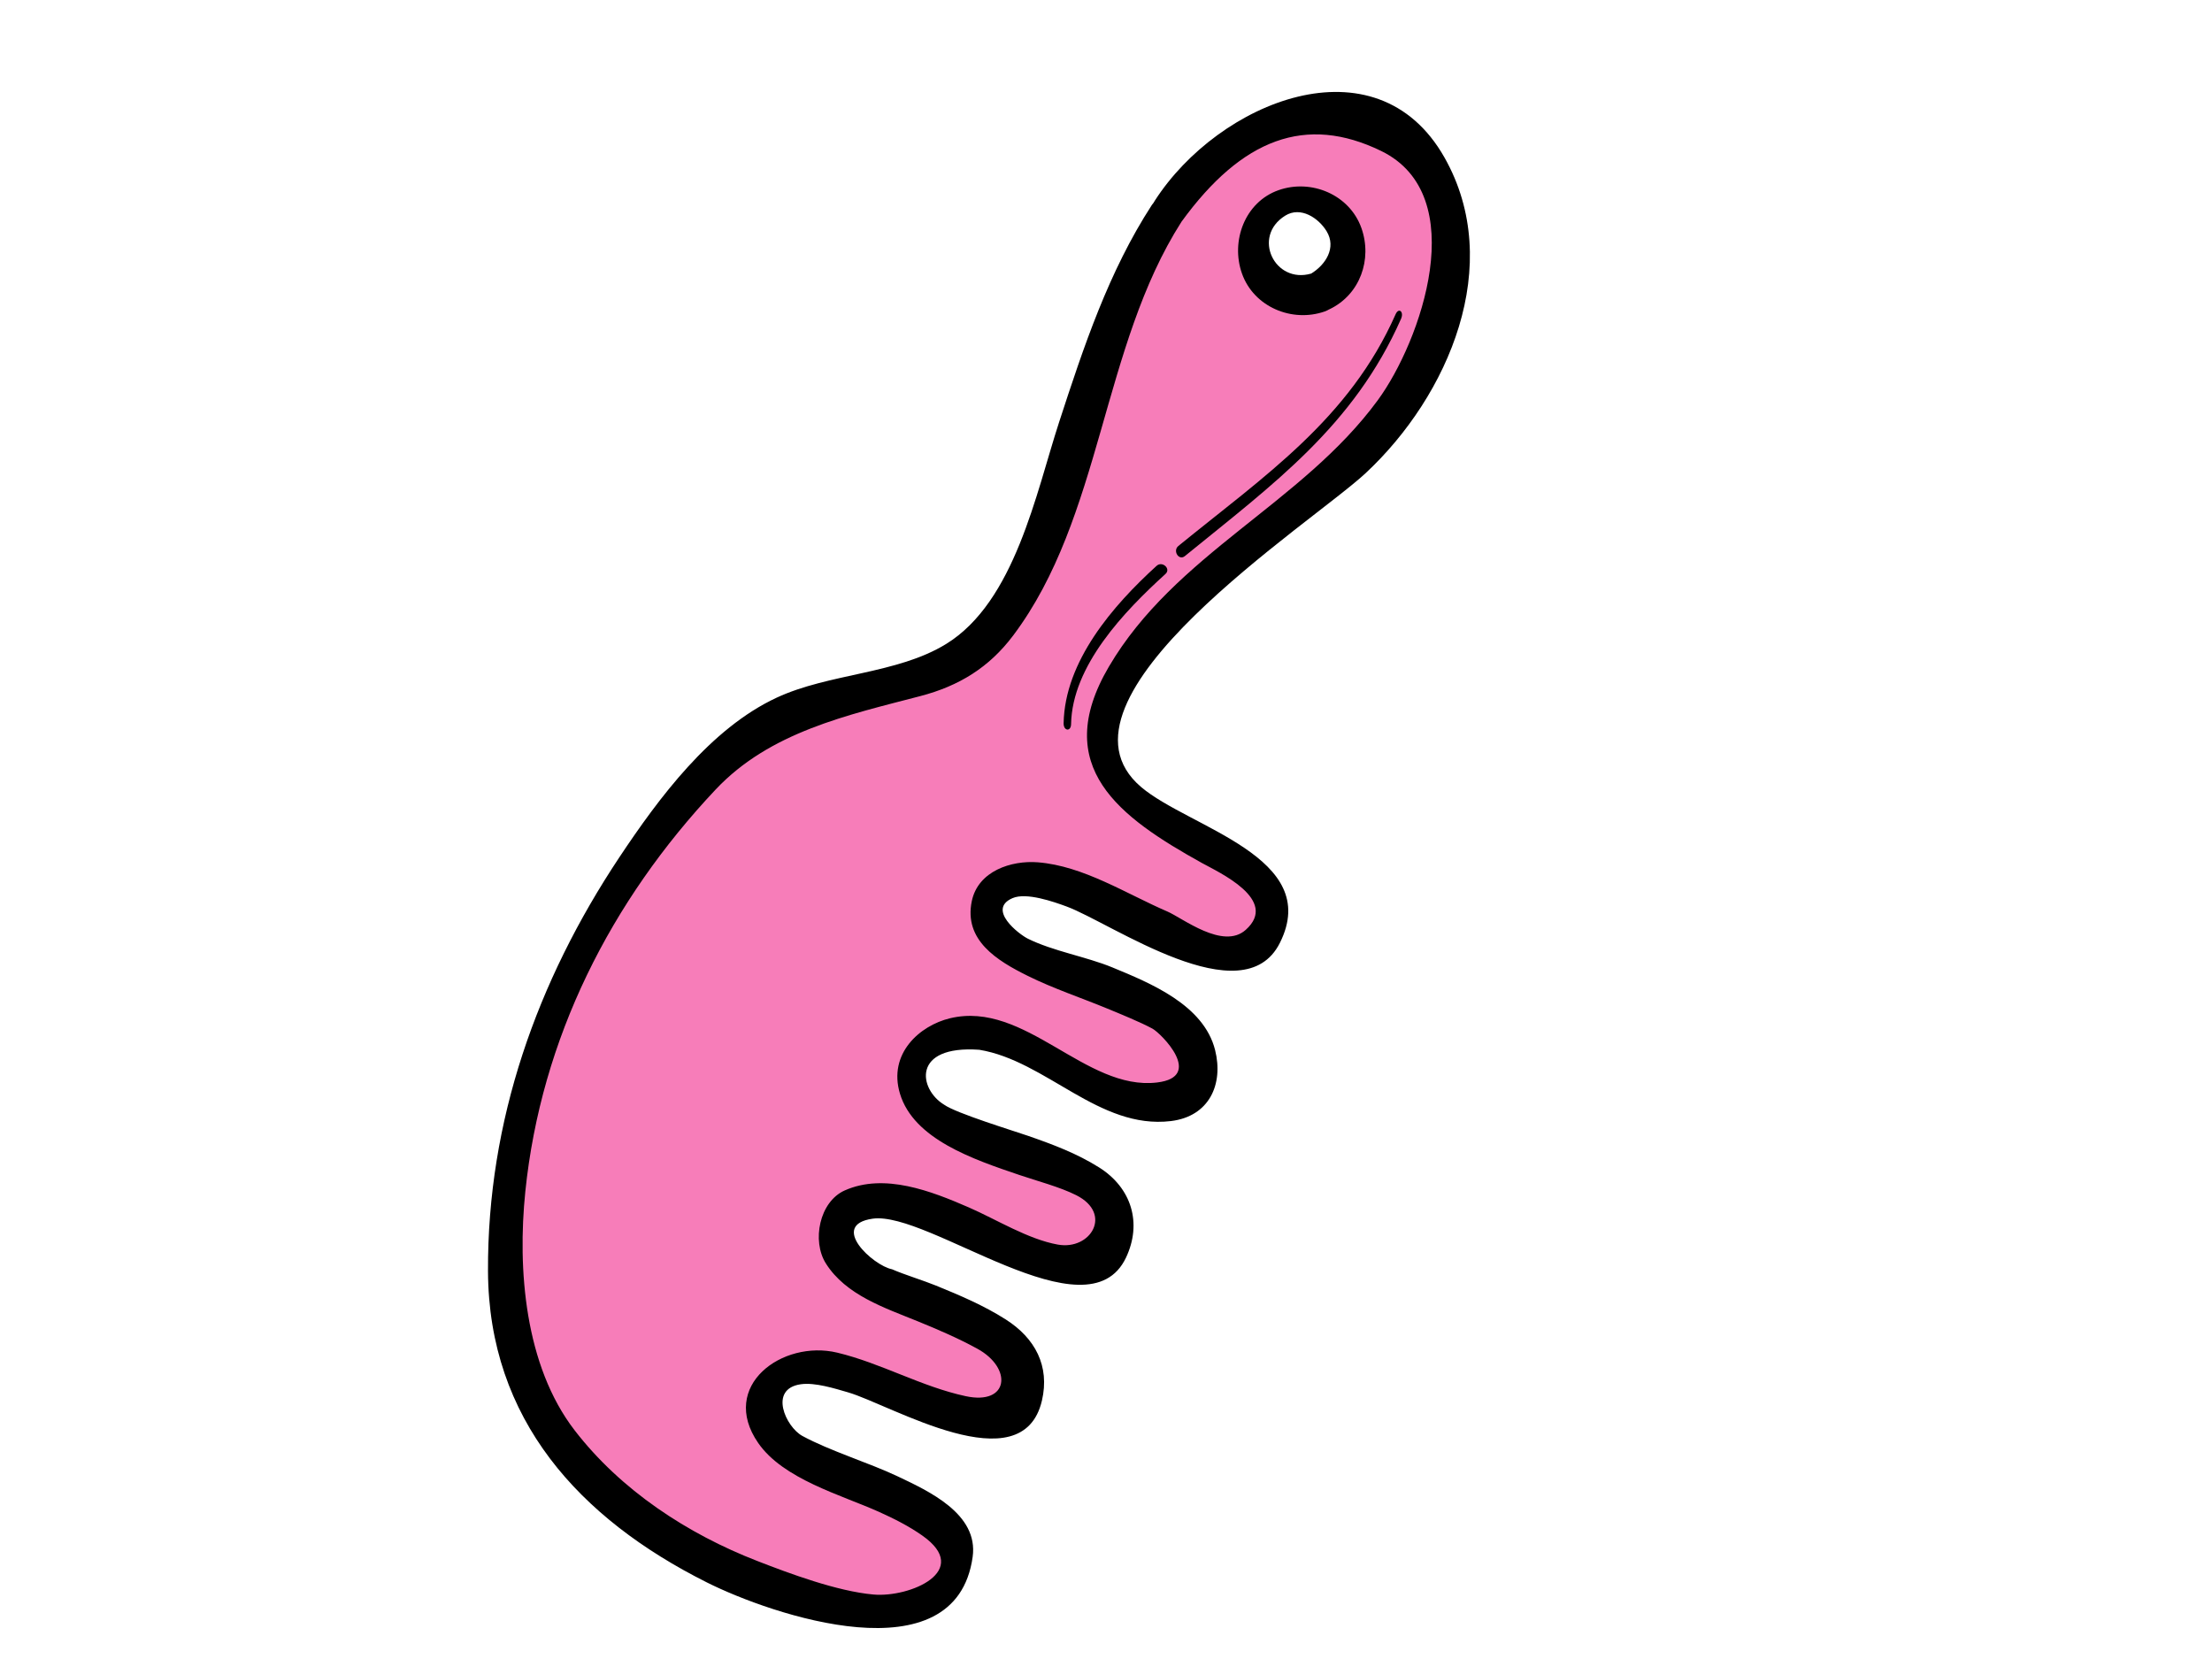 <?xml version="1.0" encoding="utf-8"?>
<!-- Generator: Adobe Illustrator 17.0.0, SVG Export Plug-In . SVG Version: 6.00 Build 0)  -->
<!DOCTYPE svg PUBLIC "-//W3C//DTD SVG 1.1//EN" "http://www.w3.org/Graphics/SVG/1.1/DTD/svg11.dtd">
<svg version="1.1" id="Layer_1" xmlns="http://www.w3.org/2000/svg" xmlns:xlink="http://www.w3.org/1999/xlink" x="0px" y="0px"
	 width="800px" height="600px" viewBox="0 0 800 600" enable-background="new 0 0 800 600" xml:space="preserve">
<g>
	<g>
		<path fill="#F77DB9" d="M423.045,77.42c-22.697,32.935-32.831,82.71-47.574,118.923c-20.904,51.331-31.179,43.371-78.86,57.278
			c-34.214,9.981-62.974,53.131-80.056,81.65c-25.615,42.768-46.86,125.33-21.363,175.283
			c22.518,44.117,91.745,71.673,119.616,71.067c27.867-0.614,37.479-20.754,23.608-31.655
			c-18.304-14.384-69.829-24.493-60.302-44.923c11.942-32.678,81.423,29.921,91.639-0.093c10.216-30.014-62.277-33.818-65.764-54.48
			c-3.46-20.513,18.316-15.395,30.065-12.454c12.848,3.217,61.488,32.125,68.242,10.293c6.902-22.307-31.639-29.011-43.854-34.763
			c-12.441-5.867-36.206-19.467-27.361-30.16c15.45-18.682,40.636-1.908,65.985,10.249c25.349,12.153,48.891,1.792,29.354-21.54
			c-15.572-18.575-81.277-25.84-66.256-47.681c16.929-24.605,85.156,42.294,97.694,10.443
			c12.538-31.853-74.354-31.525-55.132-80.277c24.262-61.574,112.377-77.829,120.872-153.203
			C531.455,31.719,459.281,24.853,423.045,77.42z M476.993,105.702c-8.111,3.361-17.457-0.639-20.89-8.919
			c-3.421-8.286,0.349-17.723,8.461-21.084c8.105-3.357,17.457,0.635,20.89,8.919C488.884,92.905,485.104,102.34,476.993,105.702z"
			/>
		<path fill="#F77DB9" d="M423.045,77.42c-22.697,32.935-32.831,82.71-47.574,118.923c-20.904,51.331-31.179,43.371-78.86,57.278
			c-34.214,9.981-62.974,53.131-80.056,81.65c-25.615,42.768-46.86,125.33-21.363,175.283
			c15.475,30.319,84.022,63.725,84.022,63.725s35.903,13.887,58.452-1.724c-58.976-3.469-116.603-49.597-128.531-77.429
			c-31.808-71.568,27.925-215.718,137.206-239.135c58.108-25.151,35.909-74.205,87.597-165.653
			c23.415-45.099,64.383-38.205,87.128-19.389C507.566,31.166,453.026,33.927,423.045,77.42z"/>
		<g>
			<path fill="none" d="M423.045,77.42c-22.697,32.935-32.831,82.71-47.574,118.923c-20.904,51.331-31.179,43.371-78.86,57.278
				c-34.214,9.981-62.974,53.131-80.056,81.65c-25.615,42.768-46.86,125.33-21.363,175.283
				c22.518,44.117,91.745,71.673,119.616,71.067c27.867-0.614,37.479-20.754,23.608-31.655
				c-18.304-14.384-69.829-24.493-60.302-44.923c11.942-32.678,81.423,29.921,91.639-0.093
				c10.216-30.014-62.277-33.818-65.764-54.48c-3.46-20.513,18.316-15.395,30.065-12.454c12.848,3.217,61.488,32.125,68.242,10.293
				c6.902-22.307-31.639-29.011-43.854-34.763c-12.441-5.867-36.206-19.467-27.361-30.16c15.45-18.682,40.636-1.908,65.985,10.249
				c25.349,12.153,48.891,1.792,29.354-21.54c-15.572-18.575-81.277-25.84-66.256-47.681c16.929-24.605,85.156,42.294,97.694,10.443
				c12.538-31.853-74.354-31.525-55.132-80.277c24.262-61.574,112.377-77.829,120.872-153.203
				C531.455,31.719,459.281,24.853,423.045,77.42z M476.993,105.702c-8.111,3.361-17.457-0.639-20.89-8.919
				c-3.421-8.286,0.349-17.723,8.461-21.084c8.105-3.357,17.457,0.635,20.89,8.919C488.884,92.905,485.104,102.34,476.993,105.702z"
				/>
			<path d="M522.412,56.956c-24.734-43.678-81.72-20.156-104.743,15.597c-0.202,0.278-0.34,0.565-0.518,0.85
				c-0.177,0.227-0.377,0.439-0.549,0.703c-15.695,24.178-24.699,51.377-33.571,78.594c-8.337,25.596-16.011,64.917-40.847,80.2
				c-17.786,10.948-42.241,10.556-61.31,19.428c-23.992,11.163-42.657,36.357-56.854,57.689
				c-29.853,44.868-47.765,95.351-47.53,149.709c0.231,53.678,33.15,89.501,79.095,112.549
				c23.363,11.723,90.099,34.633,96.189-9.208c2.167-15.586-15.974-23.835-27.261-29.187c-10.134-4.805-24.484-9.181-34.346-14.563
				c-5.951-3.252-12.322-17.036-0.524-18.686c5.102-0.716,12.196,1.52,17.015,2.918c15.522,4.496,63.106,33.402,70.174,2.97
				c2.893-12.448-2.433-22.552-13.145-29.356c-7.948-5.05-16.475-8.657-25.174-12.21c-4.397-1.804-11.534-3.984-15.885-5.898
				c-6.937-1.367-22.856-16.017-7.053-18.296c20.346-2.932,77.742,43.583,91.673,14.044c5.859-12.423,2.031-25.184-9.759-32.593
				c-8.076-5.079-16.728-8.315-25.697-11.425c-5.011-1.743-26.079-8.179-30.331-11.255c-9.197-5.555-11.874-21.606,12.728-19.863
				c24.231,3.997,43.278,28.888,69.252,25.788c13.918-1.664,19.113-13.324,16.017-25.683c-4.11-16.372-23.476-24.241-37.161-29.896
				c-9.414-3.883-21.402-5.859-30.542-10.381c-3.281-1.623-14.92-10.626-5.551-14.675c5.038-2.171,14.961,1.341,19.562,3.036
				c16.133,5.945,63.791,39.719,77.111,13.167c15.588-31.063-32.919-41.678-50.203-56.406
				c-37.434-31.921,61.836-95.407,81.242-113.509C523.924,143.112,544.366,95.735,522.412,56.956z M498.317,144.708
				c-27.409,37.411-73.327,55.598-97.292,96.432c-21.272,36.25,3.982,54.484,33.649,70.963c6.042,3.355,28.057,13.302,15.858,24.196
				c-8.207,7.335-22.831-4.267-28.333-6.636c-14.868-6.405-30.346-16.495-46.86-17.797c-9.579-0.757-21.581,3.137-23.87,14.007
				c-2.97,14.155,9.063,21.54,20.249,27.073c9.276,4.599,19.259,7.894,28.813,11.843c4.549,1.877,11.952,4.894,16.273,7.236
				c3.122,1.699,18.828,17.42,1.668,19.472c-25.963,3.099-47.658-29.781-74.9-23.223c-10.956,2.633-22.456,12.792-18.086,27.269
				c4.976,16.502,26.586,23.777,43.169,29.399c6.246,2.12,14.716,4.351,20.583,7.315c13.316,6.721,5.222,20.006-6.653,17.869
				c-10.822-1.945-22.19-9.086-32.204-13.45c-13.512-5.877-30.502-12.542-44.88-6.133c-9.136,4.071-11.988,18.232-6.791,26.433
				c7.244,11.441,21.23,16.009,33.177,20.878c7.368,3,14.599,6.108,21.581,9.93c12.811,7.014,11.449,20.517-4.188,17.168
				c-15.97-3.421-30.541-11.919-46.47-15.745c-19.859-4.77-42.849,12.006-28.621,32.633c9.051,13.124,29.995,18.789,43.701,24.944
				c5.434,2.444,10.775,5.135,15.662,8.566c18.193,12.782-4.413,22.487-17.62,21.336c-13.212-1.157-30.651-7.706-41.966-12.099
				c-25.373-9.841-49.4-25.598-66.109-47.252c-18.094-23.452-20.746-58.33-17.867-86.402c5.7-55.464,30.905-105.112,68.829-145.381
				c19.63-20.845,47.617-26.894,74.032-33.8c13.961-3.65,24.876-10.332,33.569-21.898c32.204-42.833,31.917-104.361,60.902-149.683
				c21.856-30.075,45.008-38.813,72.197-25.567C532.463,70.635,513.913,123.404,498.317,144.708z"/>
			<path d="M462.428,68.771c-12.245,4.296-17.393,18.48-13.256,30.14c4.279,12.132,18.162,17.865,29.95,13.726
				c0.578-0.206,1.093-0.452,1.565-0.746c0.056-0.027,0.126-0.039,0.194-0.072c11.01-5.289,15.493-18.049,11.499-29.329
				C488.082,70.363,474.222,64.622,462.428,68.771z M474.218,98.939c-13.206,3.842-21.567-13.355-9.414-20.938
				c5.632-3.512,12.064,0.885,14.949,5.57C483.485,89.641,479.332,95.807,474.218,98.939z"/>
		</g>
	</g>
	<g>
		<path fill="none" d="M386.849,261.503c-0.452-24.817,29.892-52.529,33.06-55.396"/>
		<path d="M418.29,204.649c-15.803,14.378-33.202,34.476-33.616,56.934c-0.052,2.817,2.648,3.114,2.695,0.324
			c0.39-21.183,19.236-40.781,34.152-54.34C423.586,205.679,420.344,202.775,418.29,204.649z"/>
	</g>
	<g>
		<path fill="none" d="M427.343,199.29c20.832-17.341,52.248-36.646,68.48-66.024c2.794-5.055,6.648-13.697,8.954-18.956"/>
		<path d="M504.743,113.652c-16.782,37.926-47.333,58.365-78.561,83.797c-2.151,1.757,0.171,5.44,2.337,3.673
			c31.997-26.064,61.023-47.027,78.189-85.818C507.834,112.748,505.889,111.082,504.743,113.652z"/>
	</g>
</g>
</svg>
